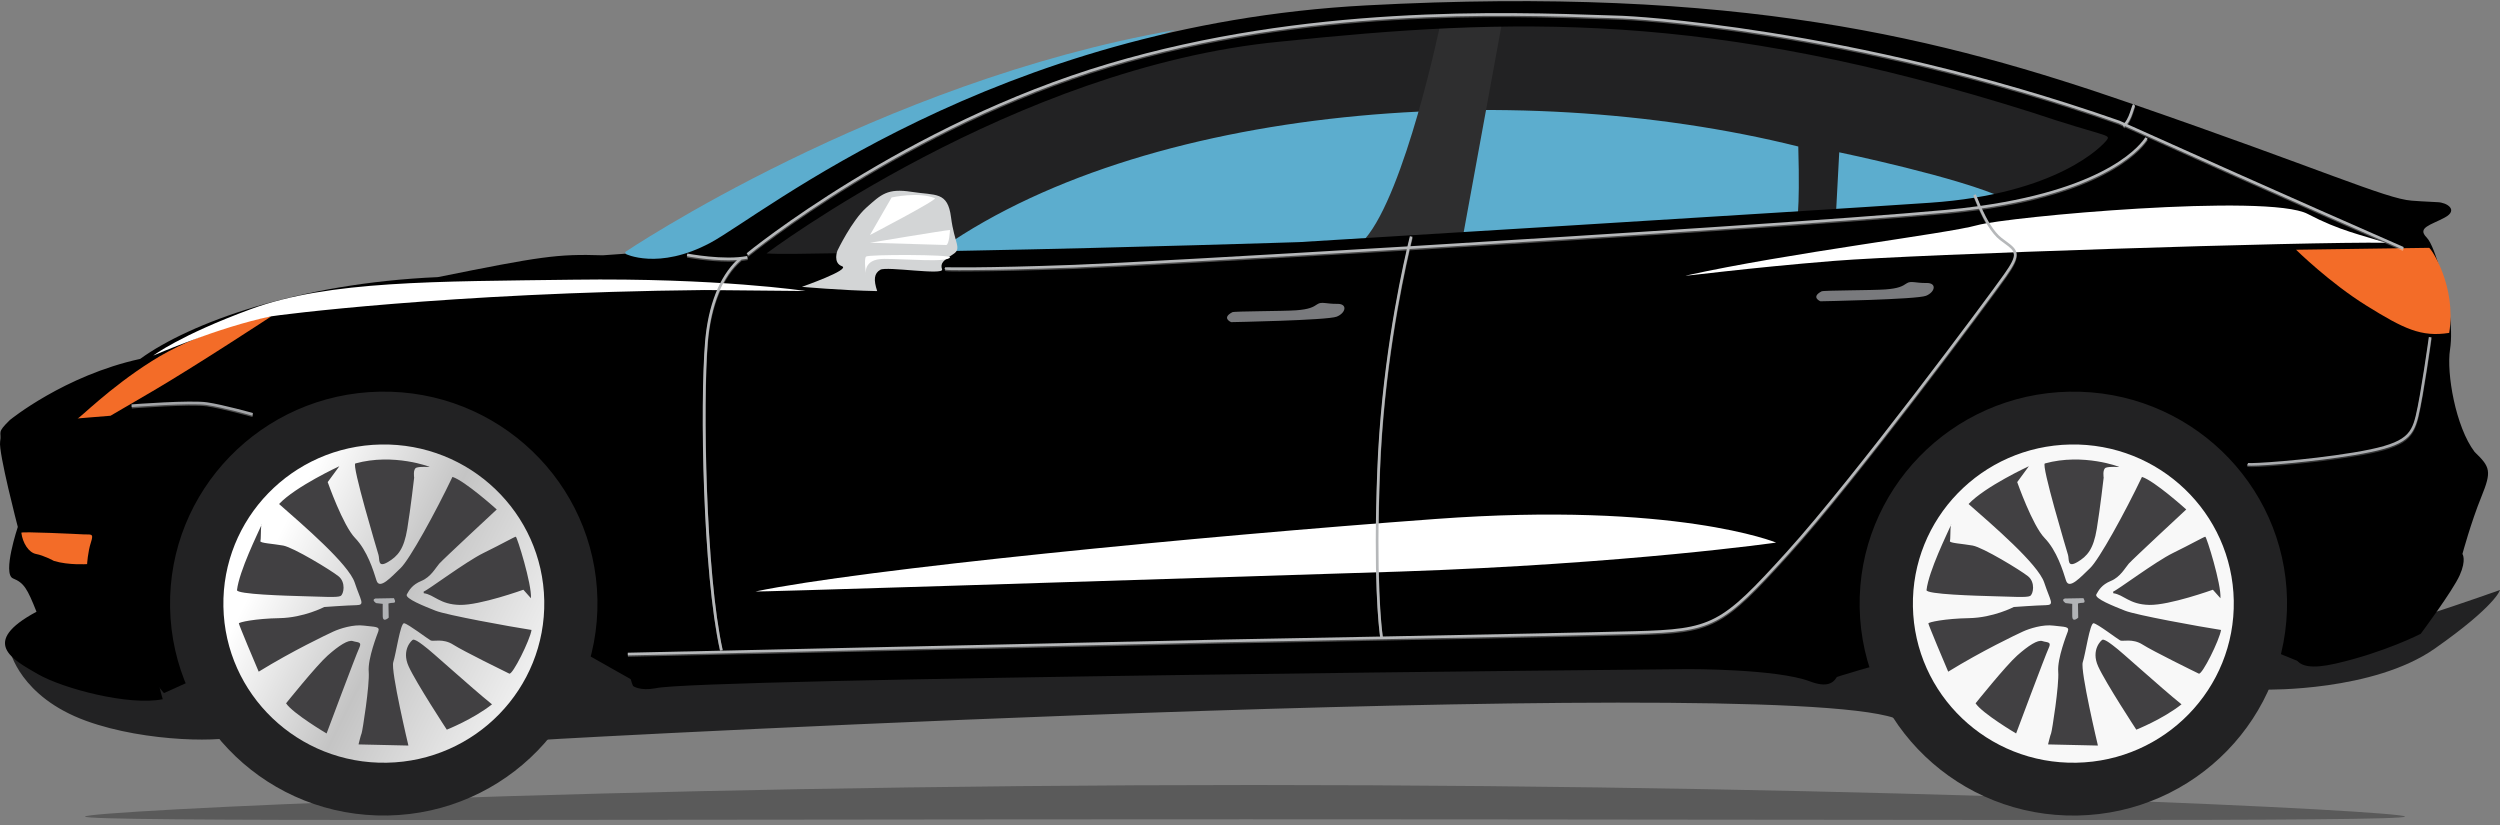 <?xml version="1.0" encoding="UTF-8"?>
<svg width="500px" height="165px" viewBox="0 0 500 165" version="1.1" xmlns="http://www.w3.org/2000/svg" xmlns:xlink="http://www.w3.org/1999/xlink">
    <rect x="0" y="0" width="500" height="165" fill="#808080" stroke="none"/>
    <!-- Generator: Sketch 51.3 (57544) - http://www.bohemiancoding.com/sketch -->
    <title>Untitled</title>
    <desc>Created with Sketch.</desc>
    <defs>
        <linearGradient x1="15.54%" y1="32.898%" x2="103.202%" y2="76.401%" id="linearGradient-1">
            <stop stop-color="#FFFFFF" offset="0%"></stop>
            <stop stop-color="#C4C4C4" offset="43.91%"></stop>
            <stop stop-color="#F8F8F8" offset="100%"></stop>
        </linearGradient>
        <linearGradient x1="-408.263%" y1="-177.42%" x2="-320.602%" y2="-133.917%" id="linearGradient-2">
            <stop stop-color="#FFFFFF" offset="0%"></stop>
            <stop stop-color="#C4C4C4" offset="43.91%"></stop>
            <stop stop-color="#F8F8F8" offset="100%"></stop>
        </linearGradient>
    </defs>
    <g id="Page-1" stroke="none" stroke-width="1" fill="none" fill-rule="evenodd">
        <g id="tesla-car-svg-by-Vexels" fill-rule="nonzero">
            <path d="M125,50.424 C125,50.424 175.491,16.412 235,6 C209.908,14.197 141.517,51.857 140.851,52.522 C140.185,53.186 126.64,52.964 126.64,52.964 L125,50.424 Z" id="Shape" fill="#5CADCE"></path>
            <path d="M2,130.108 C2,130.108 3.956,139.367 17.279,144.194 C29.274,148.539 45.498,148.522 48.265,146.959 C51.031,145.396 54.949,146.271 54.949,146.271 C54.949,146.271 114.6,138.577 110.328,139.467 C104.341,140.714 104.46,148.376 108.413,147.986 C112.365,147.595 368.392,133.989 380.683,144.508 C389.345,147.603 385.776,144.168 385.776,144.168 L453.362,137.919 C453.362,137.919 474.705,138.309 486.957,129.717 C499.209,121.124 500,118 500,118 C500,118 471.542,128.155 462.452,129.327 C453.362,130.499 365.619,128.154 363.643,127.764 C361.667,127.374 269.576,122.687 269.576,122.687 C269.576,122.687 168.791,123.468 168.395,121.124 C168,118.781 97.648,130.107 98.438,128.545 C99.228,126.983 28.481,126.592 28.481,126.592 L2,130.108 Z" id="Shape" fill="#222223"></path>
            <path d="M144,50.28 C145.13,49.422 195.131,7.096 279.596,3.378 C364.06,-0.34 432.422,24.541 432.987,25.971 C433.552,27.401 415.275,44.767 400.685,49.096 C386.094,53.425 144.565,56 144.565,56 L144,50.28 Z" id="Shape" fill="#222223"></path>
            <path d="M182.555,52.496 C182.555,52.496 166.58,66.331 184.507,52.496 C225.076,21.185 302.313,14.999 359.656,29.302 C360.046,43.219 359.266,44.765 359.266,44.765 L367.067,45.151 L367.848,30.462 C367.848,30.462 392.032,35.487 401.004,39.739 C409.977,43.991 404.125,48.63 404.125,48.63 L216.104,61 L182.555,52.496 Z" id="Shape" fill="#5CADCE"></path>
            <path d="M481,163.313 C481,162.209 378.91,157 250.779,157 C122.65,157 17,162.208 17,163.313 C17,164.417 121.109,163.859 249.239,163.859 C377.369,163.859 481,164.417 481,163.313 Z" id="Shape" fill="#000000" opacity="0.3"></path>
            <g id="Group" transform="translate(18, 68)" fill="#000000">
                <path d="M14.793,70.619 L24.427,66.26 L99.672,63.049 L110.225,69.014 C110.225,69.014 115.272,63.05 116.877,60.297 C118.483,57.544 95.543,0.422 94.855,0.422 C94.166,0.422 37.962,5.239 37.962,5.239 C37.962,5.239 3.921,24.715 4.424,24.956 C4.928,25.198 -0.119,50.432 0.34,52.267 C0.799,54.103 14.793,70.619 14.793,70.619 Z" id="Shape"></path>
                <path d="M348.575,67.637 C349.262,67.407 358.211,64.654 359.816,64.425 C361.421,64.195 434.602,61.214 434.372,61.214 C434.144,61.214 443.777,65.114 443.777,65.114 C443.777,65.114 449.512,59.379 449.512,58.691 C449.512,58.002 437.355,10.745 437.355,10.745 L379.773,3.634 C379.773,3.634 347.887,15.562 346.969,16.709 C346.051,17.857 334.81,44.239 334.81,44.239 L348.575,67.637 Z" id="Shape"></path>
            </g>
            <g id="Group">
                <path d="M287.986,5.179 C287.986,5.179 281.079,38.356 273.022,47.759 C278.42,48.1 292.724,46.513 292.724,46.513 L300.327,4.951 C300.327,4.951 290.82,4.981 287.986,5.179 Z" id="Shape" fill="#2E2E2F"></path>
                <path d="M494.925,90.386 C491.105,85.367 489.27,74.584 490.002,69.933 C490.733,65.284 489.351,59.31 489.351,59.31 C489.351,59.31 487.258,49.441 485.313,47.478 C483.367,45.514 486.176,45.008 488.965,43.502 C491.755,41.995 489.365,40.495 487.546,40.437 C485.727,40.38 482.342,40.132 482.342,40.132 C477.173,39.76 464.397,33.897 426.382,20.758 C388.37,7.623 347.823,-2.887 273.295,1.075 C198.764,5.037 152.547,42.96 142.093,48.549 C131.639,54.139 125.008,50.743 125.008,50.743 C125.008,50.743 125.008,50.743 120.556,51.06 C111.401,50.761 108.127,51.29 87.558,55.424 C59.663,56.645 37.993,64.554 28.038,71.778 C12.851,75.109 1.99,83.99 1.99,83.99 C-0.795,86.704 0.402,86.236 0.025,88.32 C-0.351,90.404 3.561,105.388 3.561,105.388 C3.561,105.388 0.412,114.793 2.61,115.686 C4.806,116.579 5.451,117.71 7.301,122.347 C-4.111,128.478 2.494,131.886 7.532,134.803 C12.57,137.72 25.822,141.214 32.546,139.842 C28.337,125.591 31.261,109.755 34.054,103.576 C36.847,97.4 44.865,76.171 77.578,76.395 C122.891,78.671 125.846,125.965 125.636,131.471 C125.711,135.522 126.621,137.206 126.621,137.206 C126.621,137.206 127.961,138.238 131.12,137.651 C139.008,135.655 337.63,133.821 337.63,133.821 C337.63,133.821 355.33,133.758 361.98,136.276 C368.632,138.796 368.099,133.184 368.621,126.994 C369.142,120.802 374.161,77.806 414.7,77.691 C459.186,79.684 459.445,123.128 459.058,126.68 C458.669,130.233 457.301,134.984 467.168,132.711 C477.034,130.438 484.147,126.76 484.147,126.76 C484.147,126.76 490.534,118.188 491.93,115.073 C493.327,111.956 492.487,110.789 492.487,110.789 C492.487,110.789 494.188,104.486 496.274,99.356 C498.36,94.231 498.072,93.418 494.925,90.386 Z M421.382,27.976 C420.55,29.125 411.505,38.8 385.993,40.551 C360.481,42.301 259.837,48.423 259.837,48.423 C259.837,48.423 225.595,49.528 194.466,50.118 L167.583,50.644 C160.173,50.772 155.912,50.866 153.303,50.682 C153.303,50.682 202.849,13.434 255.972,8.334 C302.286,3.503 341.714,2.062 406.236,22.437 C421.087,27.413 422.211,26.824 421.382,27.976 Z" class="mainSvg" fill="#000000"></path>
                <path d="M54.273,63.261 C54.273,63.261 38.91,73.337 30.508,78.243 C22.105,83.15 22.105,83.15 22.105,83.15 C22.105,83.15 15.062,83.711 15.493,83.704 C15.925,83.695 21.715,77.686 30.396,72.197 C39.077,66.71 50.108,63.771 54.273,63.261 Z" id="Shape" fill="#F36C28"></path>
                <path d="M4.267,106.547 C4.23,106.267 15.514,106.811 16.837,106.882 C18.161,106.951 18.816,106.561 18.189,108.462 C17.563,110.364 17.42,112.822 17.42,112.822 C17.42,112.822 13.741,113.078 10.796,112.189 C10.796,112.189 8.752,111.082 7.237,110.804 C5.723,110.526 4.527,108.579 4.267,106.547 Z" id="Shape" fill="#F36C28"></path>
                <path d="M167.482,50.136 C167.482,50.136 170.351,44.122 173.283,41.514 C176.215,38.904 177.468,37.604 182.308,38.367 C187.147,39.127 189.543,38.232 190.208,43.471 C190.873,48.709 192.452,49.673 190.629,50.842 C188.804,52.011 187.965,52.594 188.413,53.864 C188.863,55.132 177.333,53.218 176.069,53.951 C174.805,54.684 174.687,55.963 175.439,58.22 C168.056,58.072 160.38,57.364 160.38,57.364 C160.38,57.364 170.249,53.916 168.393,53.242 C166.535,52.565 167.482,50.136 167.482,50.136 Z" id="Shape" fill="#D3D5D6"></path>
                <path d="M246.472,62.438 C246.87,62.23 256.687,62.248 259.237,62.059 C261.789,61.87 262.631,61.428 263.473,60.844 C264.314,60.261 265.318,60.81 267.445,60.771 C269.572,60.73 269.182,62.584 267.351,63.328 C265.519,64.071 246.226,64.428 246.226,64.428 C246.226,64.428 244.224,63.613 246.472,62.438 Z" id="Shape" fill="#797A7D"></path>
                <path d="M364.325,58.266 C364.723,58.058 374.539,58.077 377.091,57.886 C379.642,57.697 380.485,57.257 381.327,56.673 C382.168,56.092 383.171,56.641 385.298,56.599 C387.426,56.561 387.036,58.413 385.204,59.157 C383.373,59.901 364.079,60.258 364.079,60.258 C364.079,60.258 362.077,59.444 364.325,58.266 Z" id="Shape" fill="#797A7D"></path>
                <path d="M54.273,63.261 C55.081,63.097 89.447,58.534 140.951,58.006 C140.952,58.006 161.107,58.2 161.107,58.2 C161.107,58.2 143.602,55.544 114.659,55.939 C87.226,56.313 65.772,56.094 50.198,61.816 C35.962,67.046 30.644,71.12 30.644,71.12 C30.644,71.12 43.743,65.403 54.273,63.261 Z" id="Shape" fill="#FFFFFF"></path>
                <path d="M151.114,118.29 C150.404,118.436 213.776,116.422 279.957,114.316 C325.716,112.763 355.226,108.517 355.226,108.517 C355.226,108.517 335.173,100.26 287.159,103.792 C239.144,107.323 172.518,113.842 151.114,118.29 Z" id="Shape" fill="#FFFFFF"></path>
                <path d="M458.956,49.952 C459.02,49.951 459.212,49.949 459.515,49.943 C463.414,49.885 485.502,49.572 485.815,49.566 C486.153,49.56 491.353,57.221 489.84,66.579 C484.236,67.469 480.719,65.737 473.327,61.151 C465.934,56.568 459.212,49.949 459.212,49.949" id="Shape" fill="#F36C28"></path>
                <path d="M337.228,55.108 C335.938,55.395 349.615,53.558 366.762,52.182 C383.907,50.809 461.792,48.309 477.118,48.553 C472.324,46.982 467.942,46.158 461.546,42.791 C453.596,38.605 401.468,43.35 395.423,45.047 C389.38,46.745 357.668,50.575 337.228,55.108 Z" id="Shape" fill="#FFFFFF"></path>
                <g opacity="0.3" transform="translate(26, 2.5)" id="Shape">
                    <path d="M121.444,49.772 C117.916,53.113 115.649,58.879 115.044,66.115 C114.012,78.469 114.552,112.249 118.038,127.873 L118.564,127.757 C115.147,112.441 114.578,78.17 115.581,66.161 C116.2,58.761 118.567,52.937 122.246,49.763 C122.278,49.736 122.303,49.714 122.329,49.691 C122.754,49.643 123.173,49.584 123.569,49.505 L123.463,48.978 C118.903,49.895 111.567,48.505 111.494,48.491 L111.392,49.02 C111.62,49.063 115.686,49.834 119.673,49.834 C120.269,49.834 120.863,49.812 121.444,49.772 Z" fill="#FFFFFF"></path>
                    <path d="M459.796,65.177 C459.779,65.293 458.2,76.709 457.171,80.938 C456.199,84.933 454.873,86.601 444.714,88.277 C434.958,89.888 424.3,90.537 423.646,90.372 L423.549,90.623 L423.404,90.85 C423.482,90.899 423.799,90.922 424.31,90.922 C427.311,90.922 437.017,90.094 444.801,88.809 C454.766,87.165 456.591,85.599 457.693,81.066 C458.73,76.811 460.314,65.367 460.329,65.252 L459.796,65.177 Z" fill="#B6B8BA"></path>
                    <path d="M403.095,25.235 C402.432,26.321 396.226,35.255 370.151,38.949 C369.854,38.275 369.615,37.685 369.445,37.268 C369.312,36.938 369.218,36.711 369.171,36.62 L368.695,36.87 C368.738,36.955 368.822,37.166 368.947,37.47 C369.106,37.862 369.327,38.405 369.599,39.025 C367.559,39.305 365.404,39.554 363.12,39.764 C344.197,41.505 296.932,44.567 256.077,47.024 C256.232,46.361 256.37,45.789 256.484,45.327 L256.53,45.137 L256.005,45.017 L255.961,45.199 C255.838,45.699 255.688,46.322 255.516,47.059 C224.165,48.942 196.692,50.465 188.873,50.748 C170.264,51.427 163.318,51.228 163.278,51.226 L163.26,51.403 L163.256,51.224 L163.088,51.228 L162.939,51.502 L163.021,51.636 C163.047,51.677 163.069,51.712 163.267,51.74 L163.267,51.762 L163.267,51.74 C163.556,51.779 164.222,51.801 165.833,51.801 C166.663,51.801 167.746,51.795 169.159,51.783 C172.871,51.749 179.309,51.638 188.893,51.288 C196.701,51.004 224.099,49.486 255.391,47.606 C253.695,54.989 250.236,72.109 249.484,91.736 C248.656,113.368 249.746,122.963 250.043,125.091 C233.215,125.416 218.901,125.681 218.592,125.688 L99.576,128.32 L99.588,128.858 L218.603,126.225 C219.273,126.212 285.741,124.979 301.026,124.556 C316.714,124.121 318.435,123.225 331.719,108.576 C345.17,93.742 371.938,57.676 375.269,52.965 C378.351,48.608 377.719,47.833 375.261,46.038 C374.985,45.837 374.687,45.618 374.37,45.376 C372.716,44.099 371.315,41.498 370.382,39.459 C396.576,35.706 402.88,26.62 403.554,25.516 L403.342,25.348 L403.095,25.235 Z M374.042,45.801 C374.363,46.049 374.664,46.27 374.945,46.474 C377.158,48.089 377.752,48.523 374.829,52.655 C371.502,57.362 344.757,93.397 331.32,108.216 C318.181,122.703 316.482,123.59 301.01,124.019 C292.853,124.245 270.117,124.701 250.586,125.079 C250.31,123.154 249.185,113.642 250.023,91.757 C250.778,72.032 254.272,54.848 255.95,47.572 C296.849,45.112 344.217,42.043 363.17,40.301 C365.519,40.084 367.733,39.827 369.826,39.536 C370.781,41.648 372.257,44.427 374.042,45.801 Z" fill="#FFFFFF"></path>
                    <path d="M195.97,11.014 C235.381,-0.669 274.717,0.669 295.849,1.387 L298.563,1.478 C299.007,1.496 343.591,3.461 397.776,22.433 C398.039,22.552 398.303,22.671 398.565,22.79 L398.846,23.18 C398.916,23.128 398.978,23.064 399.047,23.006 C428.341,36.214 454.303,47.572 454.566,47.688 L454.781,47.194 C454.519,47.078 428.673,35.772 399.44,22.595 C400.115,21.757 400.493,20.584 400.76,19.744 C400.862,19.424 400.99,19.024 401.055,18.947 L400.858,18.762 L400.664,18.575 C400.524,18.721 400.43,19.004 400.247,19.581 C399.982,20.419 399.598,21.611 398.933,22.366 C398.614,22.223 398.296,22.079 397.976,21.934 C343.689,2.925 299.029,0.959 298.583,0.941 L295.866,0.85 C274.705,0.13 235.311,-1.21 195.816,10.499 C154.982,22.605 123.666,48.169 123.355,48.425 L123.697,48.84 C124.008,48.584 155.239,23.09 195.97,11.014 Z" fill="#FFFFFF"></path>
                    <path d="M0.331,78.655 L0.371,79.193 C0.489,79.183 12.174,78.3 15.376,78.775 C18.588,79.249 24.42,80.89 24.479,80.906 L24.625,80.388 C24.566,80.372 18.701,78.722 15.454,78.243 C12.194,77.759 0.814,78.619 0.331,78.655 Z" fill="#FFFFFF"></path>
                </g>
                <g transform="translate(26, 2.5)" id="Shape">
                    <path d="M121.415,49.493 C117.888,52.834 115.621,58.6 115.016,65.838 C113.984,78.189 114.523,111.969 118.01,127.594 L118.535,127.478 C115.118,112.162 114.549,77.893 115.552,65.883 C116.171,58.481 118.538,52.657 122.218,49.483 C122.25,49.456 122.275,49.435 122.3,49.411 C122.726,49.364 123.145,49.306 123.54,49.226 L123.434,48.698 C118.874,49.615 111.54,48.226 111.466,48.212 L111.364,48.74 C111.591,48.784 115.656,49.554 119.644,49.554 C120.241,49.554 120.835,49.533 121.415,49.493 Z" fill="#B6B8BA"></path>
                    <path d="M459.768,64.899 C459.752,65.013 458.171,76.43 457.142,80.658 C456.17,84.654 454.845,86.323 444.685,87.999 C434.93,89.608 424.272,90.259 423.618,90.093 L423.522,90.343 L423.375,90.569 C423.454,90.618 423.77,90.644 424.283,90.644 C427.283,90.644 436.989,89.814 444.772,88.528 C454.737,86.885 456.562,85.319 457.664,80.786 C458.701,76.53 460.284,65.088 460.3,64.973 L459.768,64.899 Z" fill="#A9ABAE"></path>
                    <path d="M403.067,24.956 C402.404,26.042 396.197,34.977 370.124,38.67 C369.827,37.995 369.587,37.407 369.417,36.989 C369.284,36.66 369.19,36.432 369.142,36.342 L368.666,36.592 C368.71,36.675 368.796,36.886 368.918,37.191 C369.077,37.584 369.299,38.126 369.57,38.745 C367.531,39.026 365.377,39.276 363.092,39.486 C344.168,41.226 296.904,44.288 256.05,46.745 C256.204,46.083 256.342,45.511 256.456,45.048 L256.502,44.858 L255.977,44.738 L255.934,44.919 C255.81,45.419 255.66,46.042 255.488,46.779 C224.137,48.663 196.665,50.185 188.845,50.469 C170.237,51.148 163.291,50.949 163.25,50.947 L163.232,51.124 L163.227,50.944 L163.06,50.949 L162.911,51.224 L162.993,51.356 C163.019,51.398 163.041,51.434 163.238,51.46 L163.239,51.483 L163.238,51.46 C163.528,51.5 164.195,51.522 165.804,51.522 C166.636,51.522 167.719,51.517 169.131,51.505 C172.844,51.471 179.281,51.358 188.865,51.008 C196.673,50.724 224.071,49.206 255.363,47.328 C253.667,54.709 250.208,71.83 249.458,91.456 C248.63,113.09 249.72,122.685 250.016,124.812 C233.188,125.138 218.875,125.403 218.565,125.409 L99.549,128.042 L99.561,128.579 L218.576,125.947 C219.245,125.934 285.713,124.701 300.998,124.278 C316.685,123.843 318.408,122.947 331.69,108.299 C345.143,93.463 371.911,57.398 375.241,52.686 C378.323,48.331 377.692,47.556 375.233,45.761 C374.957,45.559 374.659,45.341 374.342,45.097 C372.687,43.822 371.287,41.221 370.353,39.181 C396.548,35.429 402.851,26.343 403.526,25.238 L403.315,25.07 L403.067,24.956 Z M374.012,45.523 C374.334,45.77 374.637,45.992 374.916,46.194 C377.129,47.81 377.724,48.244 374.801,52.375 C371.474,57.084 344.727,93.117 331.291,107.936 C318.154,122.424 316.454,123.31 300.983,123.74 C292.825,123.966 270.089,124.421 250.557,124.8 C250.281,122.875 249.157,113.362 249.994,91.478 C250.75,71.752 254.244,54.568 255.922,47.292 C296.82,44.833 344.19,41.764 363.14,40.022 C365.49,39.806 367.704,39.547 369.797,39.257 C370.754,41.369 372.228,44.148 374.012,45.523 Z" fill="#B6B8BA"></path>
                    <path d="M195.941,10.736 C235.352,-0.948 274.688,0.391 295.82,1.109 L298.534,1.2 C298.978,1.216 343.563,3.182 397.748,22.154 C398.012,22.273 398.275,22.392 398.537,22.511 L398.817,22.901 C398.888,22.85 398.951,22.786 399.017,22.727 C428.313,35.935 454.275,47.292 454.538,47.407 L454.753,46.915 C454.491,46.8 428.646,35.493 399.411,22.317 C400.086,21.479 400.466,20.305 400.732,19.465 C400.834,19.145 400.961,18.745 401.026,18.669 L400.83,18.483 L400.637,18.296 C400.497,18.441 400.402,18.724 400.219,19.302 C399.954,20.14 399.57,21.332 398.905,22.087 C398.586,21.943 398.267,21.799 397.948,21.655 C343.661,2.645 299.001,0.679 298.555,0.662 L295.839,0.571 C274.676,-0.15 235.282,-1.489 195.788,10.22 C154.954,22.326 123.638,47.889 123.327,48.146 L123.669,48.562 C123.98,48.305 155.211,22.811 195.941,10.736 Z" fill="#B6B8BA"></path>
                    <path d="M0.302,78.377 L0.343,78.914 C0.461,78.905 12.146,78.022 15.348,78.498 C18.561,78.971 24.392,80.612 24.451,80.629 L24.596,80.109 C24.538,80.094 18.674,78.443 15.426,77.965 C12.166,77.481 0.785,78.341 0.302,78.377 Z" fill="#A3A5A8"></path>
                </g>
                <g transform="translate(33, 77.5)">
                    <ellipse id="Oval" fill="#222223" transform="translate(43.751, 43.217) rotate(-1.06) translate(-43.751, -43.217) " cx="43.751" cy="43.217" rx="42.743" ry="42.391"></ellipse>
                    <path d="M75.852,42.627 C75.526,25.052 60.897,11.071 43.176,11.4 C25.456,11.729 11.354,26.241 11.68,43.816 C12.006,61.392 26.636,75.373 44.356,75.044 C62.076,74.716 76.177,60.202 75.852,42.627 Z" id="Shape" fill="url(#linearGradient-1)"></path>
                    <path d="M35.106,41.699 C35.759,41.358 36.209,38.96 34.703,37.752 C33.197,36.543 25.695,31.985 23.628,31.61 C21.561,31.238 18.922,31.122 19.079,30.706 C19.211,30.358 19.139,28.331 19.256,27.59 C18.604,29.101 14.842,36.697 14.399,40.517 C14.3,41.373 24.309,41.653 27.938,41.751 C31.565,41.848 34.454,42.041 35.106,41.699 Z M19.346,27.322 C19.308,27.349 19.279,27.448 19.256,27.59 C19.337,27.402 19.373,27.303 19.346,27.322 Z M51.736,40.814 L51.742,41.143 C53.891,41.434 54.916,43.392 58.956,43.482 C62.995,43.572 71.674,40.445 71.674,40.445 C71.674,40.445 71.674,40.445 73.189,42.148 C73.384,39.342 70.406,29.837 70.158,29.841 C69.912,29.846 67.22,31.379 63.708,33.093 C60.197,34.806 52.556,40.551 51.736,40.814 Z M44.541,34.931 C46.578,33.741 47.788,32.317 48.455,28.267 C49.122,24.215 49.831,18.021 49.831,18.021 C49.831,18.021 49.551,16.297 50.288,16.035 C51.026,15.774 52.676,15.908 52.923,15.903 C53.17,15.899 45.7,13.069 38.076,15.191 C37.282,15.411 42.437,32.581 42.701,33.481 C42.965,34.385 42.502,36.123 44.541,34.931 Z M37.581,50.718 C36.668,50.406 34.795,51.594 32.525,53.614 C30.255,55.633 24.213,63.163 24.213,63.163 C25.569,65.198 32.319,69.194 32.319,69.194 C32.319,69.194 38.208,53.426 38.843,52.097 C39.477,50.767 38.493,51.032 37.581,50.718 Z M54.115,44.644 C51.958,43.778 47.889,42.204 48.368,41.371 C48.847,40.538 49.405,39.456 51.285,38.679 C53.166,37.904 54.121,36.072 54.847,35.234 C55.574,34.397 66.349,24.392 66.349,24.392 C66.349,24.392 59.98,18.657 57.493,17.88 C54.081,25.03 48.898,34.438 47.117,36.12 C45.336,37.801 42.914,40.565 42.301,38.599 C41.688,36.633 40.459,32.617 38.023,30.107 C35.587,27.598 32.541,18.919 32.541,18.919 L34.872,15.743 C34.872,15.743 26.128,19.779 22.815,23.302 C27.59,27.499 36.718,35.322 37.94,39.009 C39.162,42.694 40.084,43.502 38.272,43.535 C36.459,43.569 31.85,43.901 31.85,43.901 C31.85,43.901 27.77,46.038 22.909,46.129 C18.048,46.218 14.764,46.938 14.77,47.184 C14.774,47.431 18.051,55.283 18.739,56.834 C25.502,52.672 32.365,49.414 33.672,48.812 C34.98,48.211 37.682,47.338 39.831,47.627 C41.979,47.916 43.047,47.731 42.655,48.811 C42.474,49.307 40.53,54.207 40.743,56.841 C40.956,59.474 39.481,68.813 39.324,69.145 C39.164,69.479 38.705,71.383 38.705,71.383 L48.681,71.612 C48.681,71.612 45.106,56.596 45.652,54.938 C46.199,53.278 47.073,47.082 47.816,47.15 C48.559,47.218 52.656,50.357 53.154,50.596 C53.653,50.832 55.617,50.137 57.62,51.417 C59.621,52.699 68.187,56.908 68.853,57.225 C69.517,57.542 73.013,50.473 73.306,48.491 C69.009,47.83 56.273,45.511 54.115,44.644 Z M49.597,50.443 C49.354,50.521 47.236,52.477 48.726,55.766 C50.215,59.056 56.36,68.433 56.36,68.433 C56.36,68.433 61.628,66.346 65.4,63.368 C60.893,59.724 53.158,52.623 51.865,51.727 C51.866,51.727 50.105,50.279 49.597,50.443 Z" id="Shape" fill="#414042"></path>
                    <path d="M42.074,42.2 L45.771,42.131 C45.771,42.131 46.36,43.044 45.7,43.058 C45.039,43.07 44.69,43.208 44.69,43.208 L44.742,46.026 C44.742,46.026 43.574,47.147 43.548,45.739 C43.522,44.331 43.546,43.273 43.546,43.273 L42.222,43.122 C42.224,43.122 41.199,42.48 42.074,42.2 Z" id="Shape" fill="#B1B3B6"></path>
                </g>
                <g transform="translate(371.5, 78)" id="Shape">
                    <path d="M85.904,41.931 C85.471,18.521 65.986,-0.101 42.383,0.338 C18.78,0.774 -0.003,20.105 0.431,43.514 C0.864,66.924 20.351,85.544 43.954,85.108 C67.555,84.669 86.338,65.339 85.904,41.931 Z" fill="#222223"></path>
                    <path d="M75.254,42.127 C74.927,24.552 60.298,10.571 42.578,10.9 C24.858,11.229 10.757,25.741 11.082,43.316 C11.409,60.892 26.037,74.873 43.758,74.544 C61.477,74.216 75.579,59.702 75.254,42.127 Z" fill="url(#linearGradient-2)"></path>
                    <path d="M34.508,41.199 C35.161,40.858 35.611,38.46 34.105,37.252 C32.599,36.043 25.097,31.485 23.03,31.11 C20.963,30.738 18.323,30.622 18.482,30.206 C18.612,29.858 18.54,27.831 18.657,27.09 C18.005,28.601 14.243,36.197 13.802,40.017 C13.702,40.873 23.712,41.153 27.339,41.251 C30.967,41.348 33.855,41.541 34.508,41.199 Z M18.749,26.822 C18.71,26.849 18.68,26.948 18.657,27.09 C18.739,26.902 18.776,26.803 18.749,26.822 Z M51.139,40.314 L51.144,40.643 C53.293,40.934 54.318,42.892 58.358,42.982 C62.398,43.072 71.076,39.945 71.076,39.945 C71.076,39.945 71.076,39.945 72.591,41.648 C72.785,38.842 69.806,29.337 69.56,29.341 C69.312,29.346 66.623,30.879 63.11,32.593 C59.598,34.306 51.958,40.051 51.139,40.314 Z M43.943,34.431 C45.98,33.241 47.189,31.817 47.856,27.767 C48.524,23.715 49.233,17.521 49.233,17.521 C49.233,17.521 48.953,15.797 49.691,15.535 C50.428,15.274 52.078,15.408 52.325,15.403 C52.573,15.399 45.102,12.569 37.479,14.691 C36.684,14.911 41.839,32.081 42.102,32.981 C42.367,33.885 41.904,35.623 43.943,34.431 Z M36.983,50.218 C36.07,49.906 34.196,51.094 31.927,53.114 C29.657,55.133 23.614,62.663 23.614,62.663 C24.97,64.698 31.721,68.694 31.721,68.694 C31.721,68.694 37.609,52.926 38.245,51.597 C38.88,50.267 37.895,50.532 36.983,50.218 Z M53.517,44.144 C51.358,43.278 47.291,41.704 47.769,40.871 C48.249,40.038 48.806,38.956 50.688,38.179 C52.569,37.404 53.523,35.572 54.249,34.734 C54.975,33.897 65.751,23.892 65.751,23.892 C65.751,23.892 59.382,18.157 56.895,17.38 C53.483,24.53 48.3,33.938 46.519,35.62 C44.737,37.301 42.316,40.065 41.703,38.099 C41.09,36.133 39.861,32.117 37.425,29.607 C34.987,27.098 31.942,18.419 31.942,18.419 L34.275,15.243 C34.275,15.243 25.53,19.279 22.216,22.802 C26.992,26.999 36.12,34.822 37.343,38.509 C38.563,42.194 39.486,43.002 37.673,43.035 C35.861,43.069 31.252,43.401 31.252,43.401 C31.252,43.401 27.171,45.538 22.312,45.629 C17.45,45.718 14.168,46.438 14.171,46.684 C14.176,46.931 17.453,54.783 18.14,56.334 C24.904,52.172 31.767,48.914 33.074,48.312 C34.381,47.711 37.086,46.838 39.232,47.127 C41.381,47.416 42.449,47.231 42.057,48.311 C41.877,48.807 39.932,53.707 40.145,56.341 C40.359,58.974 38.884,68.313 38.725,68.645 C38.566,68.979 38.108,70.883 38.108,70.883 L48.083,71.112 C48.083,71.112 44.509,56.096 45.054,54.438 C45.6,52.778 46.475,46.582 47.219,46.65 C47.962,46.718 52.058,49.857 52.555,50.096 C53.054,50.332 55.02,49.637 57.022,50.917 C59.023,52.199 67.59,56.408 68.256,56.725 C68.92,57.042 72.415,49.973 72.709,47.991 C68.412,47.33 55.675,45.011 53.517,44.144 Z M48.998,49.943 C48.757,50.021 46.639,51.977 48.128,55.266 C49.618,58.556 55.763,67.933 55.763,67.933 C55.763,67.933 61.031,65.846 64.802,62.868 C60.295,59.224 52.559,52.123 51.267,51.227 C51.267,51.227 49.507,49.779 48.998,49.943 Z" fill="#414042"></path>
                    <path d="M41.476,41.7 L45.174,41.631 C45.174,41.631 45.763,42.544 45.102,42.558 C44.443,42.57 44.092,42.708 44.092,42.708 L44.145,45.526 C44.145,45.526 42.977,46.647 42.95,45.239 C42.924,43.831 42.949,42.773 42.949,42.773 L41.625,42.622 C41.625,42.622 40.6,41.98 41.476,41.7 Z" fill="#B1B3B6"></path>
                </g>
            </g>
            <path d="M190,46 C189.231,46 174,48.55 174,48.55 C174,48.55 188.615,49 189.231,49 C189.846,49 190,46 190,46 Z" id="Shape" fill="#FFFFFF"></path>
            <path d="M189.997,51.471 C190.252,50.889 173.68,50.857 173.209,51.317 C172.738,51.777 173.209,55 173.209,55 C173.209,55 172.424,51.777 176.818,51.777 C181.211,51.777 189.526,52.545 189.997,51.471 Z" id="Shape" fill="#FFFFFF"></path>
            <path d="M186.978,39.642 C187.613,39.907 174,47 174,47 L178.326,39.492 C178.326,39.492 183.734,38.291 186.978,39.642 Z" id="Shape" fill="#FFFFFF"></path>
        </g>
    </g>
</svg>